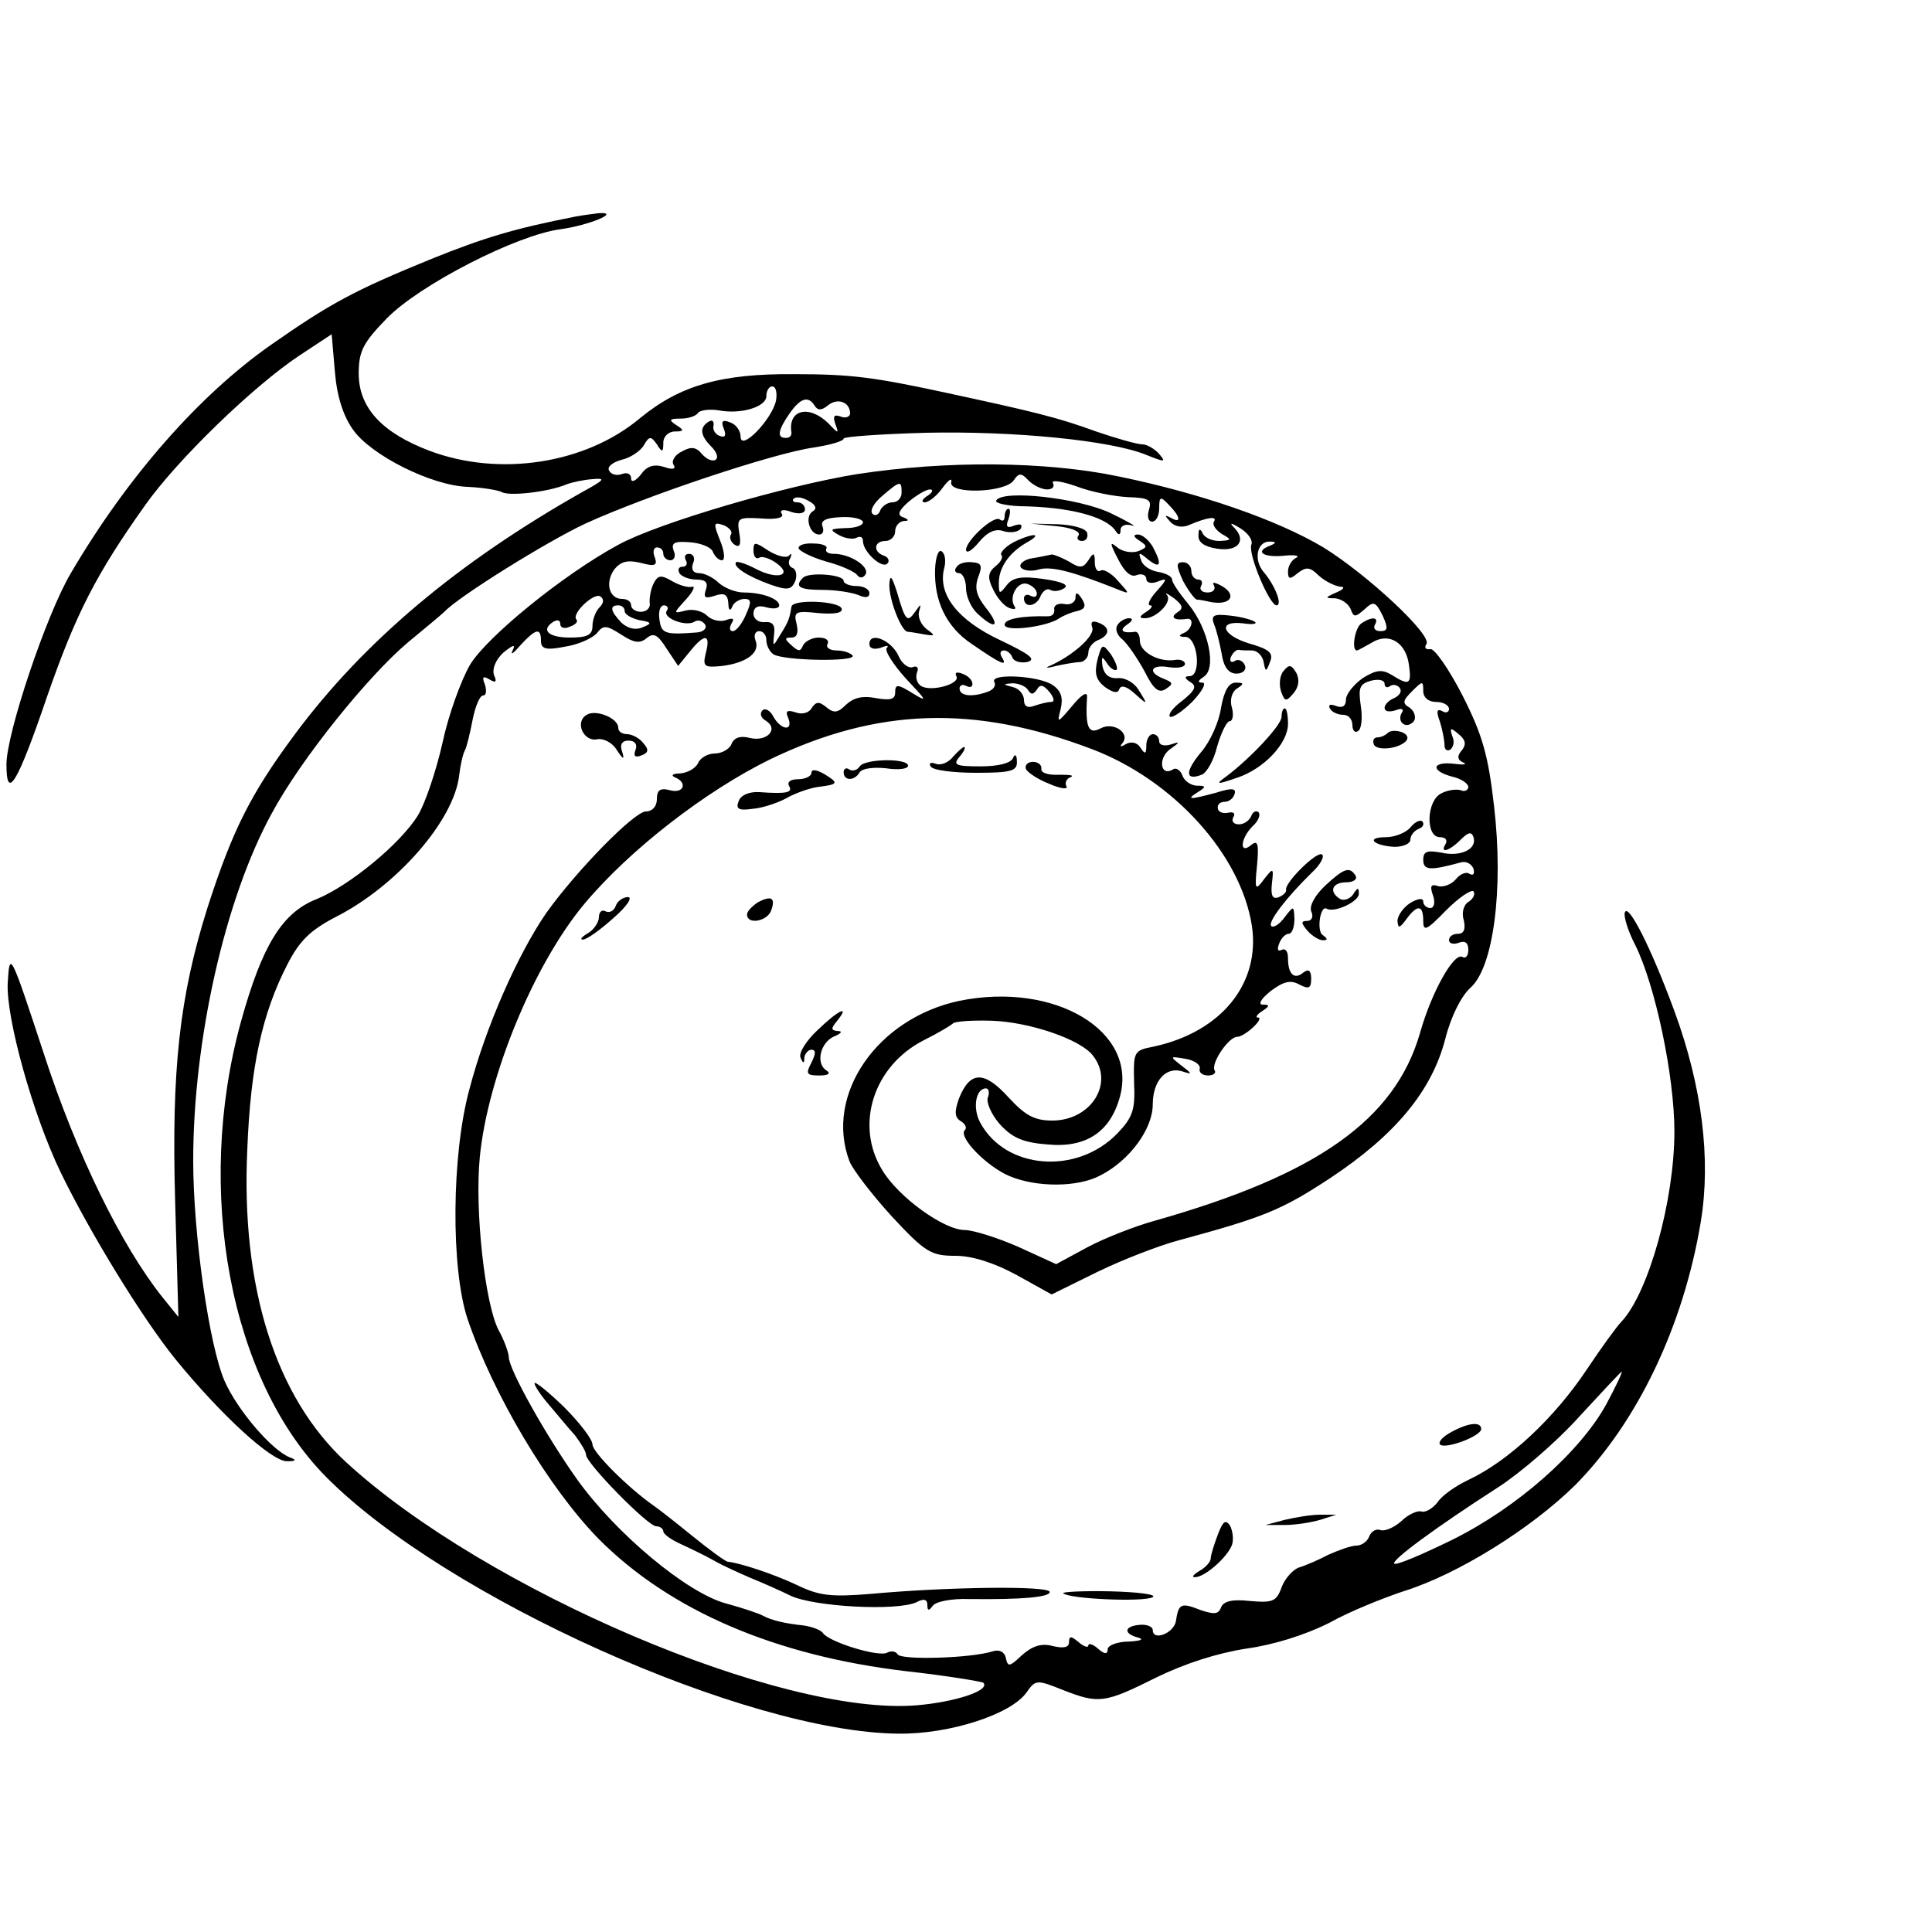 <?xml version="1.0" standalone="no"?>
<!DOCTYPE svg PUBLIC "-//W3C//DTD SVG 20010904//EN"
 "http://www.w3.org/TR/2001/REC-SVG-20010904/DTD/svg10.dtd">
<svg version="1.0" xmlns="http://www.w3.org/2000/svg"
 width="300pt" height="300pt" viewBox="0 0 300 300"
 preserveAspectRatio="xMidYMid meet">
<g transform="translate(0,300) scale(0.1,-0.1)"
fill="#000000" stroke="none">
<path d="M895 2664 c-97 -19 -143 -33 -225 -66 -120 -49 -157 -69 -250 -134
-111 -78 -222 -204 -310 -354 -38 -64 -100 -249 -100 -297 0 -58 17 -30 64
108 44 126 75 187 151 294 50 71 169 186 240 233 l50 33 5 -58 c3 -38 13 -69
28 -90 28 -40 122 -87 178 -89 23 -1 47 -5 53 -8 11 -7 73 0 101 12 8 3 26 7
40 8 21 2 19 -1 -14 -19 -195 -110 -341 -233 -448 -377 -69 -93 -97 -149 -136
-270 -43 -137 -56 -249 -50 -457 l5 -178 -25 31 c-63 79 -133 221 -184 378
-52 158 -53 160 -56 110 -3 -54 39 -205 82 -294 45 -93 127 -227 178 -290 70
-86 150 -160 174 -159 14 0 15 2 4 6 -28 11 -81 73 -101 118 -24 54 -49 228
-49 343 0 186 49 406 122 539 45 84 150 214 212 266 28 23 53 44 56 47 21 23
159 109 219 137 94 43 291 109 354 118 26 4 47 10 47 14 0 3 58 7 128 9 137 3
287 -12 341 -34 30 -12 32 -12 21 1 -7 8 -19 15 -26 15 -8 0 -40 9 -72 20 -60
22 -98 31 -237 61 -107 23 -143 28 -231 28 -114 1 -178 -17 -241 -69 -84 -70
-217 -91 -326 -50 -74 28 -110 67 -110 120 0 35 7 48 44 86 51 52 201 129 269
138 44 6 95 27 60 25 -8 -1 -24 -3 -35 -5z m310 -286 c-6 -29 -55 -80 -55 -56
0 9 -7 19 -16 22 -12 5 -15 2 -10 -10 4 -10 2 -14 -6 -11 -7 2 -12 10 -10 16
1 7 -2 10 -8 6 -14 -9 -13 -21 5 -39 8 -8 11 -17 6 -20 -5 -3 -14 1 -21 9 -9
11 -17 12 -31 4 -11 -5 -17 -15 -13 -21 4 -6 -1 -8 -15 -3 -16 5 -27 1 -36
-12 -8 -10 -15 -13 -15 -6 0 7 -6 10 -14 7 -8 -3 -17 -1 -20 5 -4 6 5 13 19
17 14 3 30 14 35 23 8 14 11 14 20 1 8 -13 10 -13 10 3 0 9 8 17 18 17 14 0
15 2 2 10 -12 8 -11 10 7 10 12 0 24 4 27 9 3 4 17 6 31 4 35 -7 75 5 75 22 0
8 4 15 9 15 6 0 8 -10 6 -22z m60 -8 c5 -8 11 -7 20 0 15 13 35 6 35 -12 0 -5
-7 -8 -14 -5 -11 4 -13 1 -9 -11 6 -16 5 -16 -11 1 -30 29 -63 21 -57 -15 0
-5 -3 -8 -9 -8 -14 0 -12 12 6 38 17 24 29 28 39 12z"/>
<path d="M1332 2264 c-112 -18 -310 -76 -372 -110 -85 -46 -203 -142 -230
-186 -14 -24 -34 -79 -43 -122 -10 -44 -27 -94 -38 -112 -27 -44 -106 -109
-157 -130 -54 -21 -85 -72 -118 -191 -72 -262 -17 -556 133 -707 186 -187 652
-396 888 -398 80 -1 175 30 199 64 14 20 16 20 56 4 56 -22 65 -21 145 19 45
22 95 38 140 45 43 6 91 21 129 40 32 18 85 39 115 49 84 26 198 97 267 165
96 97 168 246 195 409 16 97 2 210 -41 327 -36 98 -72 169 -77 153 -2 -6 5
-29 16 -50 31 -62 61 -203 61 -290 0 -107 -40 -250 -82 -295 -7 -7 -31 -40
-53 -73 -51 -77 -123 -144 -185 -173 -19 -9 -41 -24 -48 -35 -8 -10 -19 -16
-25 -14 -6 2 -21 -5 -31 -15 -11 -10 -26 -16 -32 -14 -7 3 -15 -2 -18 -10 -3
-8 -12 -14 -20 -14 -8 0 -27 -7 -43 -14 -15 -8 -36 -17 -46 -20 -9 -3 -22 -17
-27 -31 -8 -22 -14 -24 -49 -21 -27 3 -41 0 -45 -10 -4 -11 -11 -11 -32 -4
-30 12 -34 10 -38 -17 -3 -19 -36 -32 -36 -14 0 5 -9 9 -20 8 -25 -2 -26 -14
-2 -20 9 -3 2 -5 -15 -6 -18 0 -33 -6 -33 -12 0 -8 -5 -8 -15 1 -8 7 -15 9
-15 5 0 -4 -7 -2 -15 5 -12 10 -15 10 -15 0 0 -8 -8 -10 -25 -6 -18 5 -32 0
-48 -14 -19 -18 -22 -19 -25 -5 -2 10 -10 14 -20 11 -34 -11 -142 -14 -148 -5
-3 5 -10 6 -16 3 -12 -8 -90 16 -100 30 -3 5 -17 10 -30 12 -29 3 -50 8 -63
15 -5 3 -31 12 -57 19 -61 16 -172 109 -232 193 -49 69 -106 171 -106 190 0 6
-7 26 -16 42 -21 41 -37 185 -29 268 12 124 83 298 162 393 71 85 189 176 289
225 166 80 317 85 499 16 127 -48 232 -164 249 -275 13 -89 -47 -164 -152
-187 -32 -6 -32 -8 -31 -56 2 -42 -2 -54 -26 -79 -63 -65 -174 -56 -213 17
-12 22 -7 53 9 53 4 0 6 -6 3 -14 -3 -7 5 -26 18 -41 19 -21 35 -29 74 -32 60
-6 98 19 113 74 28 102 -101 179 -249 149 -128 -27 -210 -146 -171 -249 5 -13
35 -52 66 -86 52 -56 61 -61 99 -61 26 0 60 -11 95 -30 l54 -30 71 35 c39 19
96 41 126 49 133 36 160 47 236 97 101 67 157 135 178 215 9 36 25 67 39 80
36 31 52 153 37 282 -9 79 -18 111 -49 172 -21 41 -44 74 -50 72 -7 -1 -10 2
-6 8 9 14 -92 108 -160 150 -72 43 -191 84 -317 110 -114 24 -268 25 -406 4z
m294 -24 c8 0 12 4 9 10 -3 5 13 3 36 -5 23 -9 60 -16 81 -17 32 -1 37 -4 32
-20 -3 -10 -1 -18 5 -18 6 0 11 9 11 21 0 18 2 19 15 5 18 -18 20 -30 3 -20
-10 5 -10 4 -1 -6 7 -8 19 -10 30 -5 28 12 44 14 38 5 -3 -5 3 -13 12 -19 16
-9 16 -10 -4 -11 -12 0 -24 6 -26 13 -4 7 -6 6 -6 -4 -1 -11 9 -18 29 -21 32
-5 46 12 27 32 -9 9 -6 9 10 -1 11 -7 19 -18 16 -25 -5 -15 28 -93 39 -94 10
0 -2 31 -20 52 -16 19 -10 48 10 47 10 0 10 -2 1 -6 -25 -9 -13 -19 20 -16 17
2 26 0 20 -3 -7 -3 -13 -13 -13 -21 0 -13 3 -13 15 -3 13 10 19 10 33 -4 10
-9 25 -16 33 -17 8 0 6 -4 -6 -9 -18 -8 -18 -9 -2 -9 10 -1 20 -8 24 -16 5
-14 7 -14 22 -1 14 13 17 12 28 -10 9 -20 8 -24 -4 -24 -8 0 -11 5 -8 10 7 12
-5 13 -21 2 -10 -6 -16 -42 -7 -42 2 0 12 6 23 12 27 17 54 0 58 -36 4 -29 0
-31 -27 -14 -15 9 -24 8 -45 -5 -14 -10 -26 -25 -26 -33 0 -11 -6 -14 -16 -10
-8 3 -12 2 -9 -4 3 -6 13 -10 21 -10 8 0 14 -7 14 -16 0 -8 4 -13 9 -9 5 3 7
20 4 39 -4 28 -2 34 16 39 12 3 21 1 21 -5 0 -5 4 -7 9 -3 5 3 12 1 15 -4 3
-5 -1 -11 -9 -15 -8 -3 -15 -10 -15 -15 0 -6 7 -7 17 -4 10 4 14 2 9 -5 -3 -6
-2 -13 3 -16 5 -4 13 -1 17 5 3 6 0 15 -7 20 -12 7 -11 11 4 26 16 16 17 16
17 0 0 -10 8 -17 20 -17 11 0 20 -5 20 -11 0 -5 -5 -7 -11 -3 -8 4 -9 -1 -3
-17 4 -13 7 -29 7 -36 0 -7 4 -10 9 -7 5 4 7 13 3 21 -4 13 -3 14 10 3 11 -9
12 -16 5 -25 -8 -9 -7 -15 2 -19 7 -3 1 -4 -14 -2 -35 4 -37 -11 -3 -20 14 -3
25 -11 25 -16 0 -5 -6 -8 -12 -5 -7 2 -21 0 -30 -5 -23 -11 -25 -68 -2 -68 8
0 12 -4 9 -10 -10 -16 5 -12 23 6 12 12 17 13 20 4 6 -18 -19 -31 -50 -24 -22
4 -28 2 -28 -11 0 -17 11 -17 59 -4 7 2 16 -2 19 -10 2 -8 0 -11 -6 -8 -5 4
-15 0 -22 -9 -7 -8 -20 -12 -27 -10 -11 4 -13 0 -8 -14 4 -11 2 -20 -4 -20 -6
0 -11 5 -11 10 0 6 -8 5 -20 -2 -11 -7 -20 -20 -20 -28 1 -12 3 -12 14 3 17
23 26 22 26 -3 0 -17 5 -15 35 16 20 20 39 33 43 30 3 -4 0 -11 -7 -16 -8 -4
-12 -17 -8 -29 3 -14 0 -21 -9 -21 -8 0 -14 -4 -14 -10 0 -5 7 -7 15 -4 10 4
15 0 15 -11 0 -9 -4 -14 -9 -11 -13 8 -48 -54 -66 -118 -39 -135 -160 -220
-410 -291 -33 -9 -81 -28 -107 -42 l-48 -26 -59 27 c-32 14 -70 26 -83 26 -32
0 -103 51 -128 93 -43 70 -14 162 65 202 22 11 42 23 45 26 3 3 30 5 60 4 59
-2 138 -29 157 -54 34 -43 -3 -101 -63 -101 -28 0 -42 8 -68 36 -38 42 -60 41
-77 -2 -7 -20 -7 -29 3 -35 7 -4 10 -11 6 -14 -10 -11 34 -56 69 -71 42 -18
107 -18 142 1 45 23 81 72 81 110 0 37 21 60 47 51 15 -5 14 -3 -2 9 -19 15
-19 15 5 11 14 -2 24 -9 23 -15 -2 -6 4 -11 13 -11 8 0 13 4 10 8 -6 11 22 52
35 52 12 0 44 30 32 30 -4 0 -1 5 7 10 12 8 12 10 1 10 -8 0 -3 9 12 21 20 15
31 18 45 10 14 -7 18 -6 18 9 0 13 -4 16 -12 10 -14 -12 -24 -3 -24 22 0 11
-4 16 -10 13 -6 -3 -7 1 -4 9 3 9 10 16 15 16 5 0 9 10 9 23 -1 21 -1 21 -15
3 -8 -11 -17 -17 -21 -14 -6 6 24 45 63 83 13 12 20 25 16 28 -7 7 -59 -44
-56 -55 1 -3 -4 -8 -11 -11 -10 -4 -13 2 -11 21 3 25 2 25 -12 7 -14 -19 -15
-17 -11 22 3 33 1 39 -9 31 -19 -16 -17 10 2 29 9 8 13 18 9 22 -4 3 -9 0 -11
-6 -3 -7 -11 -13 -19 -13 -9 0 -12 5 -9 11 4 6 0 9 -8 7 -9 -2 -16 2 -16 7 -1
6 4 10 11 10 6 0 13 5 15 12 3 9 -4 10 -29 2 -41 -11 -47 -11 -28 1 13 8 13
10 -1 10 -9 0 -20 7 -23 16 -3 8 -10 13 -15 9 -19 -11 -23 17 -5 31 17 12 17
13 2 8 -10 -3 -18 -1 -18 5 0 6 -4 11 -10 11 -5 0 -10 -8 -10 -17 0 -14 -2
-15 -9 -4 -5 8 -14 10 -22 6 -8 -5 -11 -5 -7 0 15 16 -13 35 -33 24 -19 -10
-24 1 -21 50 0 8 -10 1 -23 -15 -23 -27 -24 -28 -18 -5 4 17 1 28 -12 37 -21
15 -99 19 -91 5 3 -5 -1 -12 -10 -15 -24 -9 -44 -7 -44 5 0 5 5 7 10 4 6 -3
10 -2 10 3 0 6 -7 13 -16 16 -8 3 -12 2 -9 -4 7 -12 -40 -25 -55 -15 -6 4 -9
13 -6 21 3 7 0 11 -7 8 -7 -2 -17 6 -22 18 -11 24 -45 38 -45 18 0 -7 7 -9 17
-6 10 4 14 4 10 0 -4 -4 10 -26 30 -48 32 -34 34 -37 11 -23 -24 15 -28 15
-28 2 0 -11 -7 -13 -30 -9 -20 4 -34 1 -46 -10 -13 -13 -19 -14 -31 -4 -11 9
-16 9 -23 -2 -4 -7 -15 -10 -25 -6 -13 4 -16 2 -11 -9 8 -21 -11 -19 -23 2 -5
10 -13 14 -17 10 -5 -5 -2 -12 5 -16 21 -13 2 -33 -24 -27 -15 4 -25 1 -29 -9
-3 -8 -15 -15 -26 -15 -11 0 -23 -7 -26 -15 -4 -8 -16 -15 -28 -16 -11 0 -15
-3 -8 -6 20 -8 14 -26 -8 -20 -15 4 -20 0 -20 -14 0 -11 -7 -19 -17 -19 -18 0
-108 -92 -155 -158 -44 -64 -94 -177 -119 -273 -28 -102 -29 -279 -3 -357 40
-118 126 -262 203 -341 111 -112 275 -182 478 -206 63 -7 117 -16 120 -18 11
-12 -44 -30 -104 -35 -210 -17 -669 179 -885 377 -110 101 -164 272 -154 486
5 129 23 211 62 287 19 37 35 53 75 74 95 48 184 150 192 220 2 17 6 34 9 39
3 6 8 27 12 48 4 20 11 37 16 37 5 0 6 7 3 17 -5 12 -3 14 7 8 10 -6 12 -4 7
7 -3 10 3 24 15 35 15 12 19 13 14 3 -4 -8 1 -5 12 8 24 26 32 28 32 7 0 -13
8 -15 38 -9 20 3 42 13 49 21 10 13 15 12 37 -2 20 -13 29 -15 40 -6 11 9 17
6 31 -16 l18 -27 18 22 c23 29 33 28 25 -2 -5 -21 -3 -23 26 -20 38 5 59 21
51 40 -3 8 0 14 6 14 6 0 11 -6 11 -14 0 -8 5 -18 11 -22 16 -10 129 -12 123
-2 -3 4 -14 8 -25 8 -11 0 -17 5 -14 10 3 6 -3 10 -14 10 -10 0 -21 -6 -24
-12 -4 -10 -7 -10 -18 0 -11 10 -11 12 0 12 9 0 11 8 8 21 -5 19 -2 21 34 17
24 -2 38 0 36 7 -4 12 -76 15 -78 3 -3 -19 -5 -24 -17 -43 -12 -20 -12 -20
-10 0 2 14 -2 20 -14 19 -10 -1 -18 5 -18 13 0 10 7 14 20 10 11 -3 20 -2 20
3 0 10 -26 20 -55 20 -13 0 -30 7 -39 15 -8 8 -22 15 -30 15 -10 0 -13 6 -10
15 4 8 1 15 -6 15 -6 0 -8 -4 -5 -10 3 -5 1 -10 -5 -10 -6 0 -8 -4 -5 -10 3
-5 15 -10 27 -10 14 0 18 -5 14 -16 -4 -12 -1 -14 14 -9 15 5 20 2 21 -12 0
-10 3 -13 6 -5 2 6 11 12 19 12 11 0 11 -5 2 -25 -6 -14 -15 -25 -20 -25 -5 0
-6 5 -2 12 5 8 2 9 -9 5 -9 -3 -22 0 -29 7 -7 7 -22 11 -33 8 -20 -5 -20 -5 0
17 11 12 15 21 10 20 -6 -2 -20 2 -32 9 -17 10 -22 9 -29 -6 -4 -9 -6 -23 -5
-29 1 -7 -5 -13 -14 -13 -8 0 -15 5 -15 10 0 6 -6 10 -14 10 -20 0 -27 25 -12
46 10 12 20 15 41 10 22 -6 26 -4 22 8 -4 9 -2 16 3 16 6 0 10 -4 10 -10 0 -5
5 -10 11 -10 6 0 9 7 5 15 -4 12 1 15 25 13 17 -1 34 -8 36 -15 3 -7 9 -13 14
-13 5 0 4 12 -1 26 -13 33 -13 34 5 28 8 -4 13 -10 10 -14 -3 -5 0 -12 6 -16
8 -5 10 1 7 18 -4 24 -2 25 34 23 23 -2 36 1 32 7 -4 6 2 8 15 3 12 -4 21 -2
21 4 0 6 -5 11 -12 11 -6 0 -9 3 -5 6 3 3 13 2 23 -4 11 -6 13 -12 6 -16 -13
-8 -5 -36 10 -36 6 0 8 6 5 13 -3 9 6 13 29 14 19 1 34 -3 34 -8 0 -5 -12 -9
-27 -9 -24 -1 -26 -2 -10 -11 9 -5 22 -7 27 -4 6 3 10 1 10 -5 0 -17 30 -44
38 -35 4 4 1 10 -5 12 -18 6 -16 23 2 23 8 0 15 7 15 15 0 8 6 15 13 16 9 0 9
2 -1 6 -9 3 -7 10 9 24 12 10 27 19 33 19 6 0 4 -5 -4 -10 -8 -5 -10 -10 -4
-10 6 0 19 10 28 23 9 12 15 16 13 8 -3 -19 84 -16 97 3 8 12 12 12 23 0 8 -8
21 -14 29 -14z m-226 -5 c0 -8 -6 -15 -14 -15 -8 0 -16 -6 -19 -12 -2 -7 -8
-10 -12 -6 -5 5 2 17 15 28 28 24 30 24 30 5z m-469 -178 c-6 -6 -11 -19 -11
-29 0 -14 -8 -18 -35 -18 -34 0 -46 12 -25 25 6 3 10 2 10 -4 0 -6 7 -8 15 -4
9 3 13 8 10 11 -8 9 27 42 37 36 6 -4 6 -10 -1 -17z m39 -6 c0 -5 10 -11 23
-14 19 -3 20 -5 5 -11 -11 -5 -23 -2 -33 7 -17 18 -19 27 -5 27 6 0 10 -4 10
-9z m65 0 c-6 -11 31 -25 44 -16 5 3 12 1 16 -5 3 -5 -2 -11 -12 -12 -51 -4
-56 -2 -59 20 -2 12 1 22 7 22 5 0 8 -4 4 -9z m561 -122 c5 -8 8 -8 14 0 5 9
10 8 20 -4 7 -9 8 -15 2 -15 -6 0 -17 -3 -26 -6 -10 -4 -16 -1 -16 9 0 9 -8
18 -17 20 -16 4 -16 5 -1 6 9 0 20 -4 24 -10z m898 -1110 c-41 -74 -138 -160
-239 -210 -47 -23 -87 -40 -90 -37 -5 5 64 56 162 119 34 22 91 71 125 109 35
38 64 69 66 70 2 0 -9 -23 -24 -51z"/>
<path d="M1547 2223 c-3 -4 14 -8 36 -9 77 -1 134 -16 149 -38 5 -8 8 -7 8 1
0 7 8 10 18 7 9 -3 -6 6 -33 19 -50 24 -168 37 -178 20z"/>
<path d="M1560 2198 c0 -6 -3 -8 -7 -5 -8 9 -53 -32 -53 -47 1 -6 9 -1 20 12
13 16 26 22 39 17 11 -3 22 -1 26 4 3 7 0 8 -10 5 -11 -5 -14 -2 -9 10 3 9 3
16 0 16 -3 0 -6 -5 -6 -12z"/>
<path d="M1640 2183 c22 -2 38 -8 35 -14 -4 -5 -1 -9 5 -9 7 0 10 6 8 13 -3 7
-23 12 -46 13 l-42 1 40 -4z"/>
<path d="M1572 2157 c-12 -7 -20 -16 -17 -19 3 -3 -1 -11 -9 -17 -12 -10 -13
-18 -4 -36 6 -13 17 -26 25 -29 8 -3 12 -2 8 3 -9 15 6 40 21 34 8 -3 14 -9
14 -15 0 -5 -4 -6 -10 -3 -5 3 -10 1 -10 -4 0 -16 20 -13 26 4 4 8 10 12 15 9
5 -3 15 -2 22 3 7 5 -5 10 -33 14 -35 5 -48 2 -57 -10 -11 -14 -12 -14 -12 4
0 24 16 47 44 63 11 6 16 11 10 11 -5 0 -20 -5 -33 -12z"/>
<path d="M1770 2160 c12 -8 12 -10 -3 -16 -9 -3 -24 -1 -32 6 -12 10 -12 7 1
-18 10 -20 20 -29 29 -25 8 3 15 0 15 -6 0 -6 8 -8 18 -4 15 6 15 4 -2 -15
-11 -12 -15 -22 -10 -22 5 0 2 -5 -6 -10 -11 -7 -12 -10 -2 -10 18 0 43 26 34
36 -4 5 1 2 11 -5 14 -11 15 -16 5 -22 -12 -8 -4 -13 15 -10 12 2 8 -17 -5
-22 -9 -4 -7 -6 3 -6 19 -1 25 -61 6 -61 -8 0 -8 -3 1 -9 11 -6 8 -13 -12 -29
-15 -11 -23 -22 -19 -25 4 -2 20 9 35 24 15 16 22 29 15 29 -8 0 -7 3 2 9 21
13 7 75 -23 112 -14 17 -26 34 -26 39 0 5 -10 10 -22 12 -12 2 -24 10 -26 18
-5 13 -3 13 11 1 19 -15 22 -8 7 20 -6 10 -16 19 -23 19 -8 0 -7 -4 3 -10z"/>
<path d="M1170 2145 c0 -9 4 -14 9 -11 4 3 16 -1 26 -8 27 -19 3 -27 -30 -10
-15 8 -30 13 -32 11 -6 -7 20 -23 54 -35 26 -9 32 -8 38 6 3 9 1 18 -4 20 -6
2 -8 9 -4 15 3 7 2 9 -2 4 -5 -4 -19 0 -32 8 -21 14 -23 14 -23 0z"/>
<path d="M1240 2149 c0 -4 19 -14 43 -21 23 -6 45 -16 48 -21 4 -5 9 -5 13 1
7 12 -24 32 -49 32 -9 0 -14 3 -12 8 3 4 -6 8 -19 8 -13 1 -24 -2 -24 -7z"/>
<path d="M1452 2117 c-2 -51 18 -91 57 -117 45 -31 56 -36 47 -21 -4 6 -3 11
3 11 5 0 11 -5 13 -11 2 -6 13 -9 23 -7 15 4 4 12 -42 34 -66 31 -97 71 -87
111 3 11 2 23 -4 27 -5 3 -9 -9 -10 -27z"/>
<path d="M1602 2133 c-12 -2 -20 -9 -17 -14 4 -5 16 -7 29 -3 20 5 53 -4 121
-31 20 -8 20 -8 1 13 -10 12 -23 19 -27 16 -5 -3 -9 3 -9 13 0 15 -2 16 -10 3
-8 -12 -13 -13 -30 -2 -11 6 -23 11 -27 11 -5 -1 -18 -4 -31 -6z"/>
<path d="M1485 2119 c-4 -5 -1 -9 4 -9 6 0 11 -11 11 -23 0 -13 8 -31 18 -40
28 -26 36 -20 13 9 -15 19 -18 31 -12 48 7 18 5 22 -10 23 -10 1 -21 -2 -24
-8z"/>
<path d="M1837 2098 c8 -15 18 -28 21 -29 4 0 14 -2 23 -4 29 -5 40 10 18 24
-12 7 -18 8 -14 2 3 -6 -1 -11 -10 -11 -9 0 -13 5 -10 10 3 6 1 10 -4 10 -6 0
-11 6 -11 13 0 8 -6 14 -13 14 -11 0 -11 -5 0 -29z"/>
<path d="M1247 2103 c-14 -14 -6 -19 31 -19 20 0 45 -4 55 -8 11 -5 17 -4 17
3 0 6 -9 11 -20 11 -11 0 -20 4 -20 8 0 10 -54 14 -63 5z"/>
<path d="M1381 2093 c-1 -23 18 -72 28 -74 3 0 15 -2 26 -4 17 -3 18 -2 4 8
-9 7 -14 19 -12 27 4 13 3 13 -6 0 -12 -17 -15 -15 -28 30 -8 25 -11 29 -12
13z"/>
<path d="M1670 2072 c0 -7 -8 -12 -17 -10 -10 2 -17 -2 -16 -8 1 -7 -3 -11
-10 -11 -40 1 -67 -4 -67 -13 0 -12 67 -3 85 10 6 4 18 9 27 11 13 3 15 8 8
19 -7 11 -10 11 -10 2z"/>
<path d="M1885 2031 c4 -9 9 -30 12 -46 3 -21 11 -31 23 -31 10 0 16 6 13 13
-3 7 -10 10 -15 7 -6 -4 -9 -1 -7 5 3 7 8 12 12 12 4 -1 13 -1 21 -1 8 0 16
-8 18 -17 3 -17 4 -17 10 -1 6 14 -1 20 -33 29 -42 13 -49 36 -8 31 13 -2 21
-1 18 2 -3 3 -20 8 -38 10 -26 3 -31 1 -26 -13z"/>
<path d="M1696 2026 c5 -13 -30 -44 -66 -60 -8 -3 -4 -4 10 0 14 3 31 6 38 6
6 1 12 7 12 15 0 7 7 16 15 19 19 8 19 20 1 27 -10 4 -13 1 -10 -7z"/>
<path d="M1735 2029 c-4 -6 0 -16 8 -22 8 -7 23 -29 34 -49 14 -28 22 -35 33
-28 12 8 12 10 -3 16 -26 10 -20 23 8 18 14 -2 25 0 25 5 0 5 -8 8 -17 6 -25
-3 -53 13 -53 30 0 8 -3 14 -7 14 -20 -3 -26 2 -13 11 9 6 10 10 3 10 -6 0
-15 -5 -18 -11z"/>
<path d="M1704 1975 c-5 -21 -2 -31 12 -42 13 -9 20 -10 22 -3 3 7 12 4 24 -7
20 -18 21 -18 7 4 -7 13 -22 21 -33 20 -13 -1 -21 5 -24 18 -2 16 -1 17 7 5 5
-8 12 -12 15 -10 2 3 -2 13 -9 24 -13 17 -14 17 -21 -9z"/>
<path d="M1993 1958 c-6 -7 -7 -21 -4 -31 6 -17 8 -17 20 -3 8 10 9 21 4 31
-8 13 -11 14 -20 3z"/>
<path d="M1896 1901 c-3 -22 -17 -53 -31 -69 -25 -30 -25 -45 1 -35 8 3 19 23
24 44 6 21 15 39 19 39 5 0 7 9 4 21 -4 12 0 25 8 30 11 7 11 9 -2 9 -11 0
-18 -12 -23 -39z"/>
<path d="M911 1890 c-19 -11 -5 -42 16 -38 10 2 24 -5 31 -17 10 -15 12 -15 8
-2 -4 11 0 17 10 17 10 0 14 -6 11 -14 -4 -10 -1 -13 9 -9 11 4 12 9 3 19 -6
8 -18 14 -25 14 -8 0 -14 4 -14 10 0 15 -35 29 -49 20z"/>
<path d="M1990 1887 c0 -13 -48 -64 -85 -92 -18 -13 -17 -14 15 -3 43 14 80
54 80 84 0 13 -2 24 -5 24 -3 0 -5 -6 -5 -13z"/>
<path d="M2155 1862 c-4 -4 -11 -7 -16 -7 -5 0 -8 -4 -6 -10 2 -11 37 -9 50 4
5 5 2 11 -6 14 -8 3 -18 3 -22 -1z"/>
<path d="M2190 1715 c-7 -8 -24 -15 -38 -15 -32 0 -20 -13 13 -15 14 0 25 5
25 11 0 7 6 14 13 17 6 2 9 7 6 11 -3 4 -12 0 -19 -9z"/>
<path d="M2058 1625 c-16 -15 -25 -31 -22 -40 4 -8 1 -15 -6 -15 -10 0 -10 -3
0 -15 7 -8 18 -15 24 -15 8 0 8 2 0 8 -10 6 -4 47 6 41 12 -7 50 11 50 23 0
11 -2 10 -9 -1 -5 -7 -14 -10 -20 -7 -18 11 -13 26 10 26 11 0 17 5 14 10 -9
15 -18 12 -47 -15z"/>
<path d="M1480 1825 c-7 -9 -19 -14 -27 -11 -8 3 -11 1 -8 -4 3 -6 35 -10 71
-10 55 0 64 3 63 18 0 10 -3 12 -6 5 -3 -8 -23 -13 -50 -13 -39 0 -44 2 -33
15 7 8 10 15 7 15 -2 0 -10 -7 -17 -15z"/>
<path d="M1335 1810 c-4 -6 -11 -8 -16 -5 -5 4 -9 1 -9 -4 0 -14 17 -14 25 0
4 6 22 8 41 6 19 -3 34 -1 34 4 0 12 -67 11 -75 -1z"/>
<path d="M1593 1806 c2 -5 18 -16 36 -23 18 -8 30 -9 27 -4 -3 5 0 12 6 14 7
3 0 4 -17 4 -17 -1 -29 3 -28 9 1 6 -5 11 -13 11 -8 0 -13 -5 -11 -11z"/>
<path d="M1260 1800 c0 -5 -9 -10 -21 -10 -11 0 -17 -4 -14 -10 7 -11 -4 -13
-46 -10 -16 1 -29 -5 -32 -14 -5 -12 0 -15 21 -12 15 1 39 9 52 16 14 8 36 16
50 18 32 4 33 6 10 20 -12 7 -20 8 -20 2z"/>
<path d="M956 1593 c-3 -8 -10 -11 -16 -8 -5 3 -10 -1 -10 -9 0 -8 -8 -20 -17
-25 -10 -6 -13 -10 -8 -10 6 0 27 15 47 33 21 18 31 33 23 33 -8 0 -17 -7 -19
-14z"/>
<path d="M1177 1599 c-9 -6 -17 -14 -17 -19 0 -16 30 -11 37 5 8 21 1 25 -20
14z"/>
<path d="M1269 1400 c-17 -16 -29 -35 -26 -42 4 -10 6 -10 6 0 1 6 6 12 11 12
7 0 7 -6 0 -20 -9 -17 -8 -20 12 -20 14 0 19 3 11 8 -17 11 -9 44 13 53 10 4
13 8 5 8 -11 1 -11 4 -1 16 21 26 1 16 -31 -15z"/>
<path d="M830 852 c0 -4 10 -19 23 -34 12 -14 30 -36 40 -47 9 -12 17 -25 17
-30 0 -13 96 -111 109 -111 6 0 11 -4 11 -8 0 -4 12 -13 28 -20 15 -7 38 -18
52 -26 14 -8 39 -19 55 -26 17 -7 45 -19 63 -28 37 -17 164 -24 195 -10 11 6
17 5 17 -4 0 -9 2 -10 8 -2 4 7 29 12 57 11 83 -1 125 3 125 11 0 10 -159 8
-278 -3 -62 -5 -80 -3 -115 14 -36 17 -88 34 -107 36 -3 0 -28 18 -55 40 -27
22 -54 43 -60 47 -40 28 -95 83 -95 95 0 8 -20 34 -45 59 -25 24 -45 40 -45
36z"/>
<path d="M2253 776 c-13 -7 -20 -15 -17 -19 8 -8 64 13 64 24 0 12 -20 10 -47
-5z"/>
<path d="M1995 640 l-30 -8 30 0 c17 0 41 4 55 8 l25 8 -25 0 c-14 0 -38 -4
-55 -8z"/>
<path d="M1891 617 c-6 -16 -11 -32 -11 -37 0 -5 -8 -14 -17 -19 -10 -6 -13
-10 -8 -10 15 -1 51 31 58 50 3 9 1 22 -3 30 -7 10 -11 7 -19 -14z"/>
<path d="M1651 526 c9 -9 126 -14 139 -6 7 4 -23 8 -66 9 -43 1 -76 -1 -73 -3z"/>
</g>
</svg>
